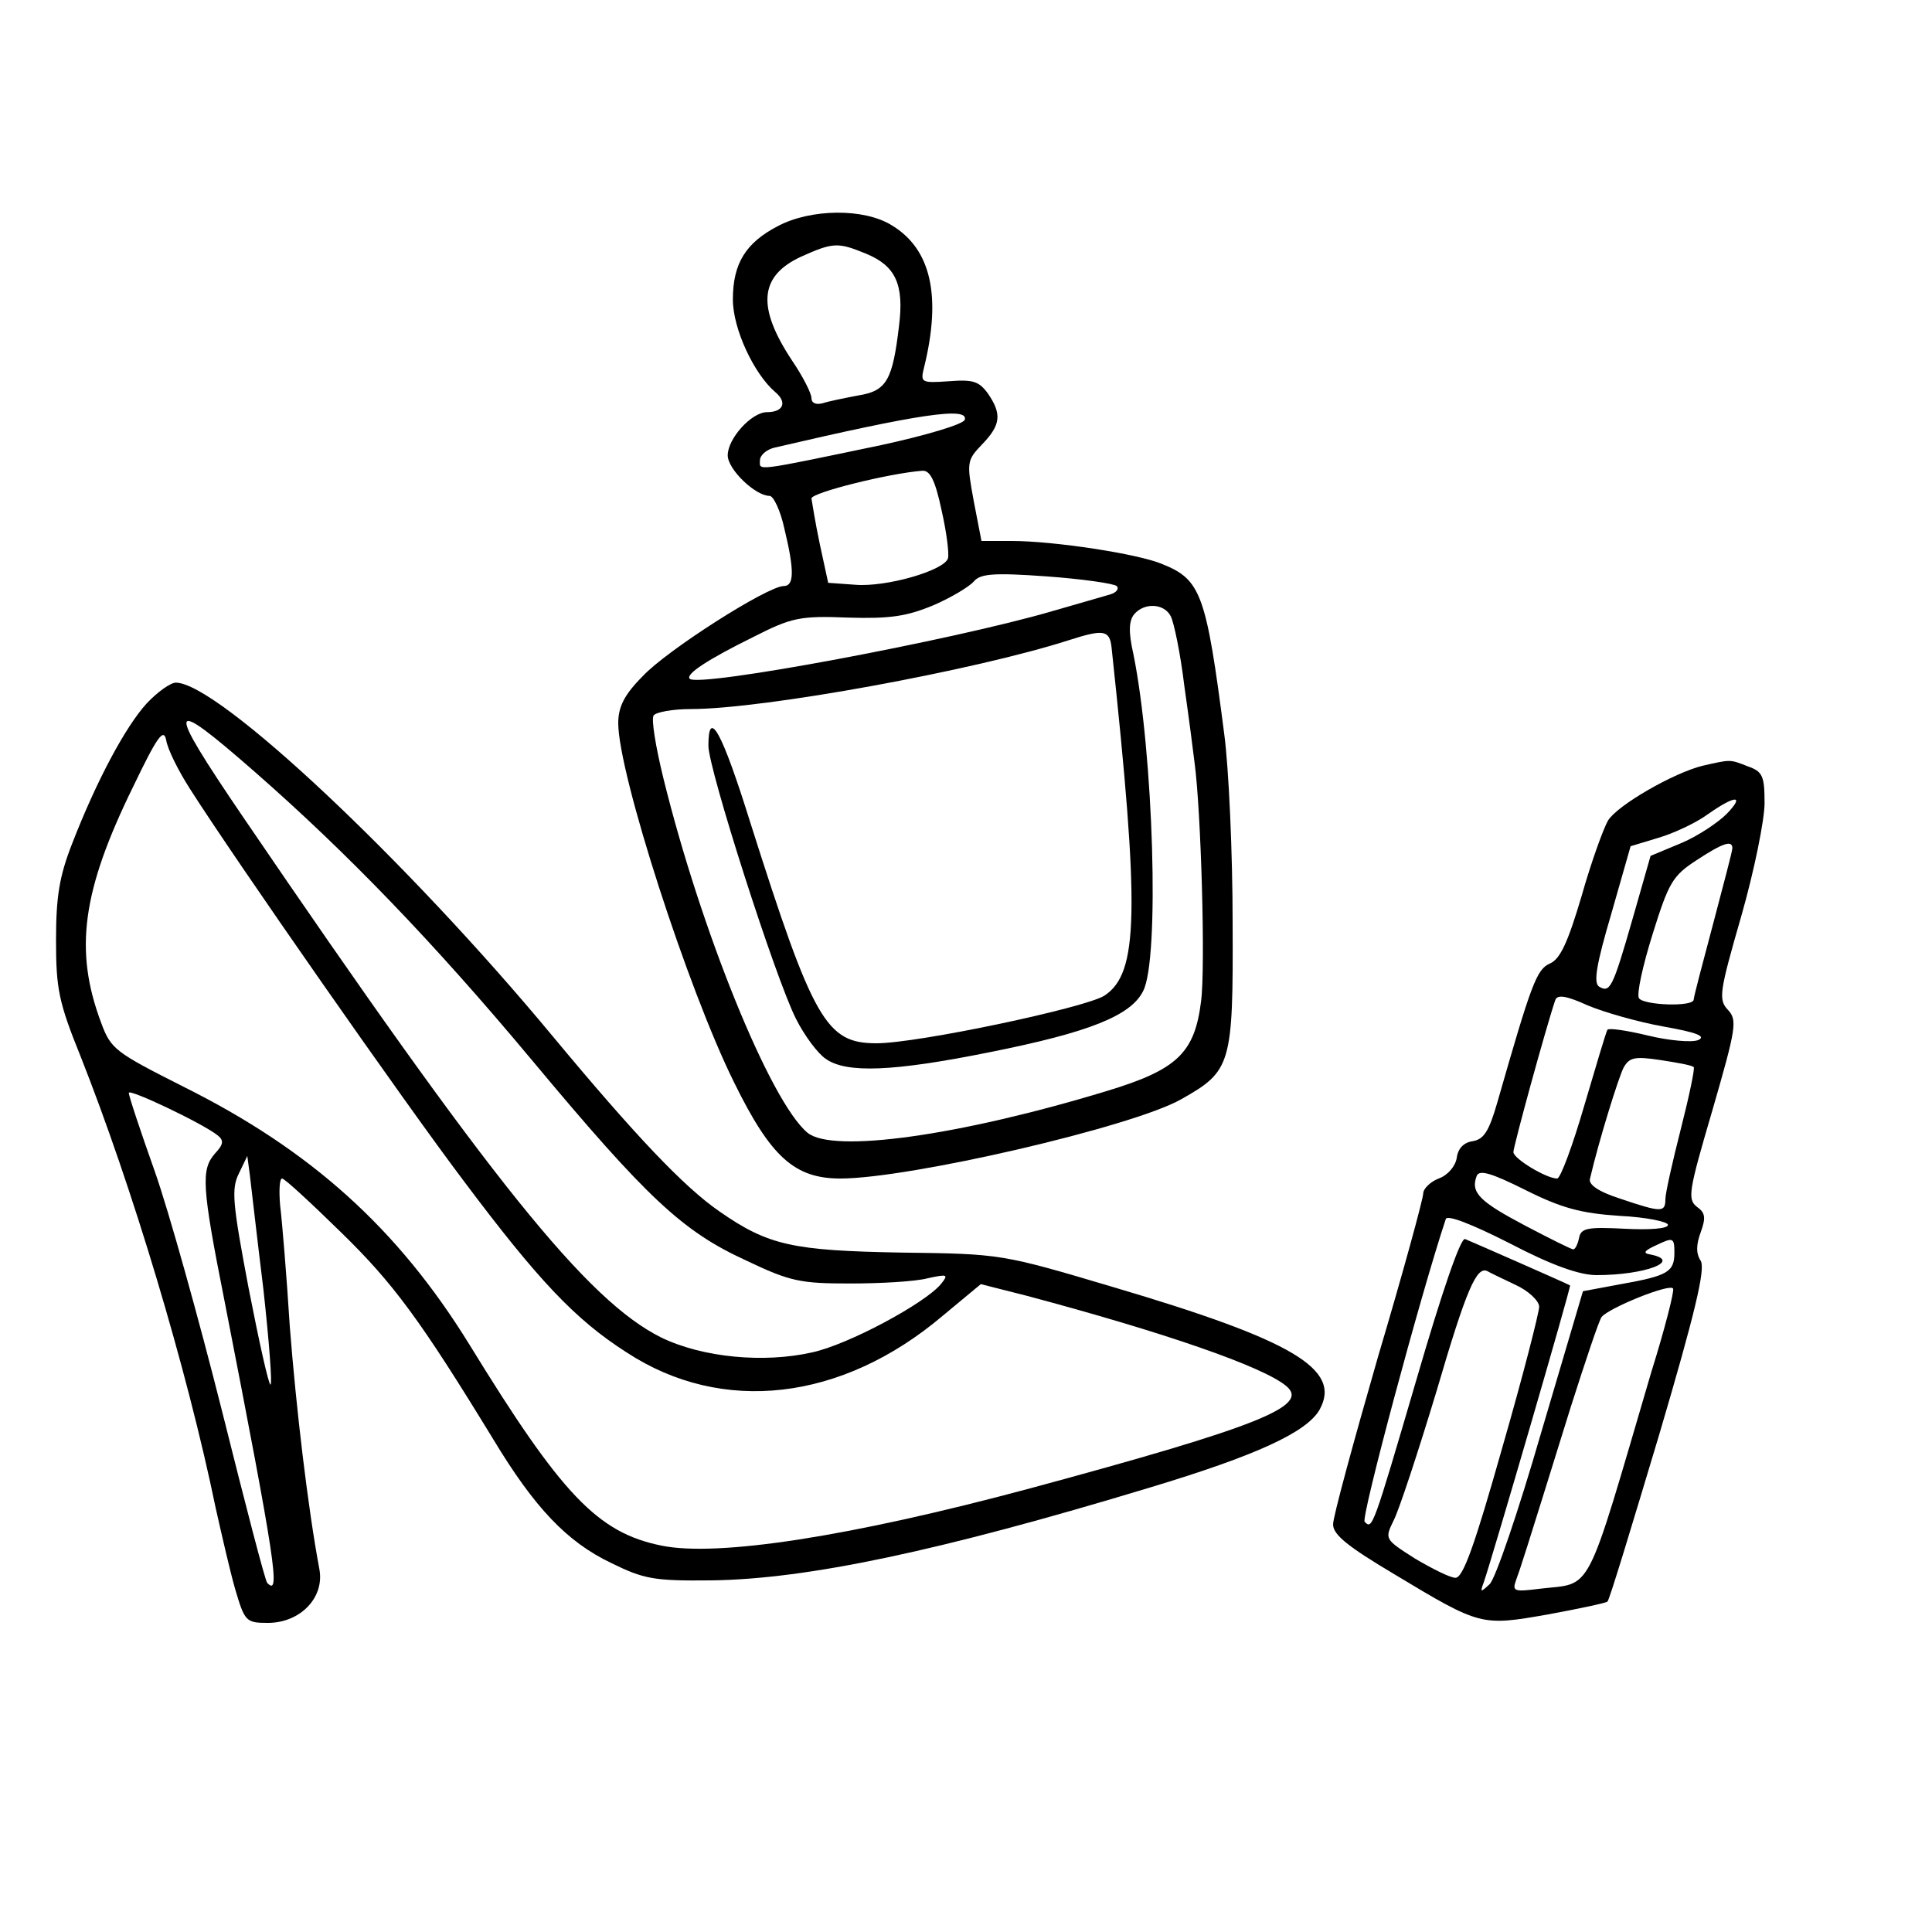 <?xml version="1.0" standalone="no"?>
<!DOCTYPE svg PUBLIC "-//W3C//DTD SVG 20010904//EN"
 "http://www.w3.org/TR/2001/REC-SVG-20010904/DTD/svg10.dtd">
<svg version="1.0" xmlns="http://www.w3.org/2000/svg"
 width="300pt" height="300pt" viewBox="0 0 300 300"
 preserveAspectRatio="xMidYMid meet">
<g transform="translate(0,300) scale(0.1,-0.1)"
fill="#000000" stroke="none">
<path d="M1208 2649 c-50 -26 -70 -58 -70 -114 0 -46 33 -116 66 -144 19 -16
12 -31 -13 -31 -24 0 -61 -41 -61 -67 0 -22 43 -63 65 -63 6 0 17 -23 23 -51
16 -66 15 -89 -1 -89 -25 0 -182 -100 -219 -140 -29 -29 -38 -48 -38 -73 0
-78 108 -413 180 -558 57 -116 94 -149 165 -149 107 0 453 80 529 123 78 44
81 53 80 275 0 108 -6 240 -13 292 -28 217 -36 240 -96 264 -37 16 -169 36
-234 36 l-47 0 -12 62 c-11 60 -11 63 13 88 29 30 31 47 9 79 -14 19 -23 22
-61 19 -43 -3 -44 -2 -38 22 27 110 11 183 -50 220 -43 27 -126 26 -177 -1z
m137 -43 c46 -19 59 -48 51 -112 -10 -84 -19 -101 -63 -108 -21 -4 -46 -9 -55
-12 -11 -3 -18 0 -18 8 0 7 -13 33 -30 58 -55 83 -51 131 13 161 51 23 58 23
102 5z m153 -258 c-3 -7 -60 -24 -129 -39 -201 -42 -189 -40 -189 -24 0 8 10
17 23 20 223 52 302 64 295 43z m-36 -140 c8 -35 12 -68 10 -75 -6 -19 -96
-45 -144 -41 l-42 3 -13 60 c-7 33 -12 65 -13 71 0 9 120 39 172 43 12 1 20
-14 30 -61z m272 -118 c4 -4 0 -10 -10 -13 -11 -3 -51 -15 -90 -26 -154 -45
-549 -119 -563 -105 -7 7 28 30 99 65 59 30 72 33 147 30 65 -2 91 2 132 19
28 12 56 29 63 37 10 12 30 14 113 8 55 -4 104 -11 109 -15z m84 -47 c5 -10
15 -58 21 -108 7 -49 14 -103 16 -120 10 -75 17 -317 10 -370 -10 -80 -37
-106 -146 -139 -230 -70 -426 -97 -465 -65 -58 48 -166 315 -224 551 -12 49
-19 92 -15 97 3 5 29 10 58 10 113 0 441 60 587 107 53 17 63 16 66 -11 44
-411 42 -506 -11 -541 -30 -19 -290 -74 -354 -74 -78 0 -98 34 -196 343 -44
141 -65 179 -65 119 0 -36 104 -361 136 -424 13 -26 34 -54 46 -62 32 -23 105
-20 254 10 156 31 220 57 239 95 26 49 16 370 -15 523 -8 35 -7 52 1 62 16 19
47 17 57 -3z"/>
<path d="M228 1908 c-33 -36 -78 -120 -116 -218 -20 -51 -25 -83 -25 -150 0
-75 4 -96 38 -180 80 -202 165 -484 210 -702 9 -40 22 -97 30 -125 15 -51 17
-53 51 -53 50 0 88 39 80 83 -18 96 -36 249 -46 377 -5 80 -12 164 -15 188 -2
23 -1 42 3 42 4 0 45 -38 92 -84 81 -79 123 -136 236 -321 64 -106 114 -159
183 -192 51 -25 66 -28 156 -27 148 2 353 45 680 144 166 50 244 86 264 121
35 63 -42 108 -319 190 -175 52 -175 52 -330 54 -169 3 -207 11 -283 64 -55
38 -130 117 -258 271 -228 275 -521 550 -586 550 -8 0 -28 -14 -45 -32z m167
-106 c144 -126 278 -265 430 -447 180 -216 235 -267 333 -312 69 -33 85 -36
162 -36 47 0 101 3 120 8 32 7 33 6 21 -9 -25 -30 -144 -94 -200 -106 -75 -17
-170 -8 -234 23 -115 57 -264 242 -650 809 -121 178 -118 189 18 70z m-100
-27 c70 -110 333 -487 426 -610 114 -152 172 -214 252 -265 148 -97 334 -76
491 57 l59 49 71 -18 c214 -57 367 -110 403 -140 38 -31 -42 -63 -397 -159
-279 -75 -486 -107 -573 -89 -99 20 -155 79 -298 312 -111 180 -246 302 -445
401 -105 53 -112 58 -127 99 -42 112 -30 204 50 367 37 77 47 91 51 72 2 -14
19 -48 37 -76z m43 -538 c10 -8 9 -14 -4 -28 -22 -25 -21 -50 15 -231 79 -405
87 -458 66 -436 -3 2 -34 122 -70 266 -36 143 -83 312 -105 374 -22 62 -40
116 -40 121 0 7 114 -47 138 -66z m71 -239 c9 -82 14 -148 11 -148 -3 0 -18
68 -34 150 -25 132 -27 154 -15 178 l13 27 4 -30 c2 -16 11 -96 21 -177z"/>
<path d="M2644 1811 c-45 -11 -132 -61 -147 -85 -7 -12 -26 -64 -41 -117 -21
-71 -33 -98 -49 -105 -21 -9 -29 -31 -82 -216 -13 -45 -21 -57 -38 -60 -14 -2
-23 -11 -25 -26 -2 -13 -14 -27 -28 -32 -13 -5 -24 -16 -24 -23 0 -8 -31 -122
-70 -253 -38 -132 -70 -249 -70 -261 0 -16 22 -34 96 -78 133 -80 134 -80 237
-62 49 9 91 18 93 20 3 2 38 118 80 258 57 193 72 258 65 271 -8 12 -7 26 0
45 8 22 7 30 -6 39 -15 12 -13 24 24 150 37 128 39 140 24 156 -15 16 -13 28
21 146 20 70 36 149 36 175 0 42 -3 49 -26 57 -28 11 -26 11 -70 1z m37 -75
c-13 -13 -44 -34 -70 -45 l-48 -20 -28 -98 c-31 -108 -35 -115 -52 -105 -9 6
-4 35 19 113 l30 105 43 13 c24 7 58 23 76 36 44 31 59 31 30 1z m9 -53 c0 -5
-14 -57 -30 -118 -16 -60 -30 -113 -30 -117 0 -12 -78 -9 -85 2 -4 6 6 51 21
99 25 80 31 91 68 115 41 27 56 32 56 19z m-107 -277 c51 -9 67 -15 54 -21
-10 -4 -45 -1 -78 7 -33 8 -61 12 -63 9 -2 -3 -18 -57 -36 -118 -18 -62 -37
-113 -42 -113 -17 0 -68 31 -68 41 0 9 51 195 65 236 3 9 17 7 50 -8 26 -11
79 -26 118 -33z m47 -63 c2 -2 -7 -45 -20 -96 -13 -51 -24 -100 -24 -109 0
-21 -6 -21 -71 1 -34 11 -49 22 -46 31 14 60 44 156 52 172 9 16 17 18 57 12
26 -4 49 -8 52 -11z m-115 -231 c41 -2 75 -9 75 -14 0 -6 -29 -8 -67 -6 -58 3
-68 1 -71 -14 -2 -10 -6 -18 -9 -18 -3 0 -37 17 -75 37 -70 37 -85 51 -75 77
4 10 22 5 76 -22 56 -28 86 -36 146 -40z m-36 -92 c75 0 134 22 84 32 -13 2
-10 6 10 15 25 12 27 11 27 -12 0 -30 -10 -36 -83 -49 l-59 -11 -65 -220 c-35
-121 -71 -227 -80 -235 -14 -13 -15 -13 -9 3 15 44 136 460 134 461 -5 3 -153
68 -163 72 -7 3 -37 -86 -74 -213 -70 -239 -70 -238 -82 -226 -6 6 87 353 126
470 2 7 39 -7 100 -38 65 -34 108 -49 134 -49z m-126 -15 c20 -9 37 -25 37
-34 0 -9 -25 -107 -57 -218 -43 -152 -61 -203 -73 -203 -8 0 -36 14 -63 30
-47 30 -47 30 -33 59 8 15 38 106 67 202 46 157 62 194 79 185 3 -2 22 -11 43
-21z m211 -136 c-104 -354 -90 -326 -173 -336 -40 -5 -43 -4 -37 13 7 19 12
34 85 269 23 72 44 135 48 140 11 14 107 53 111 44 2 -4 -13 -63 -34 -130z"/>
</g>
</svg>
